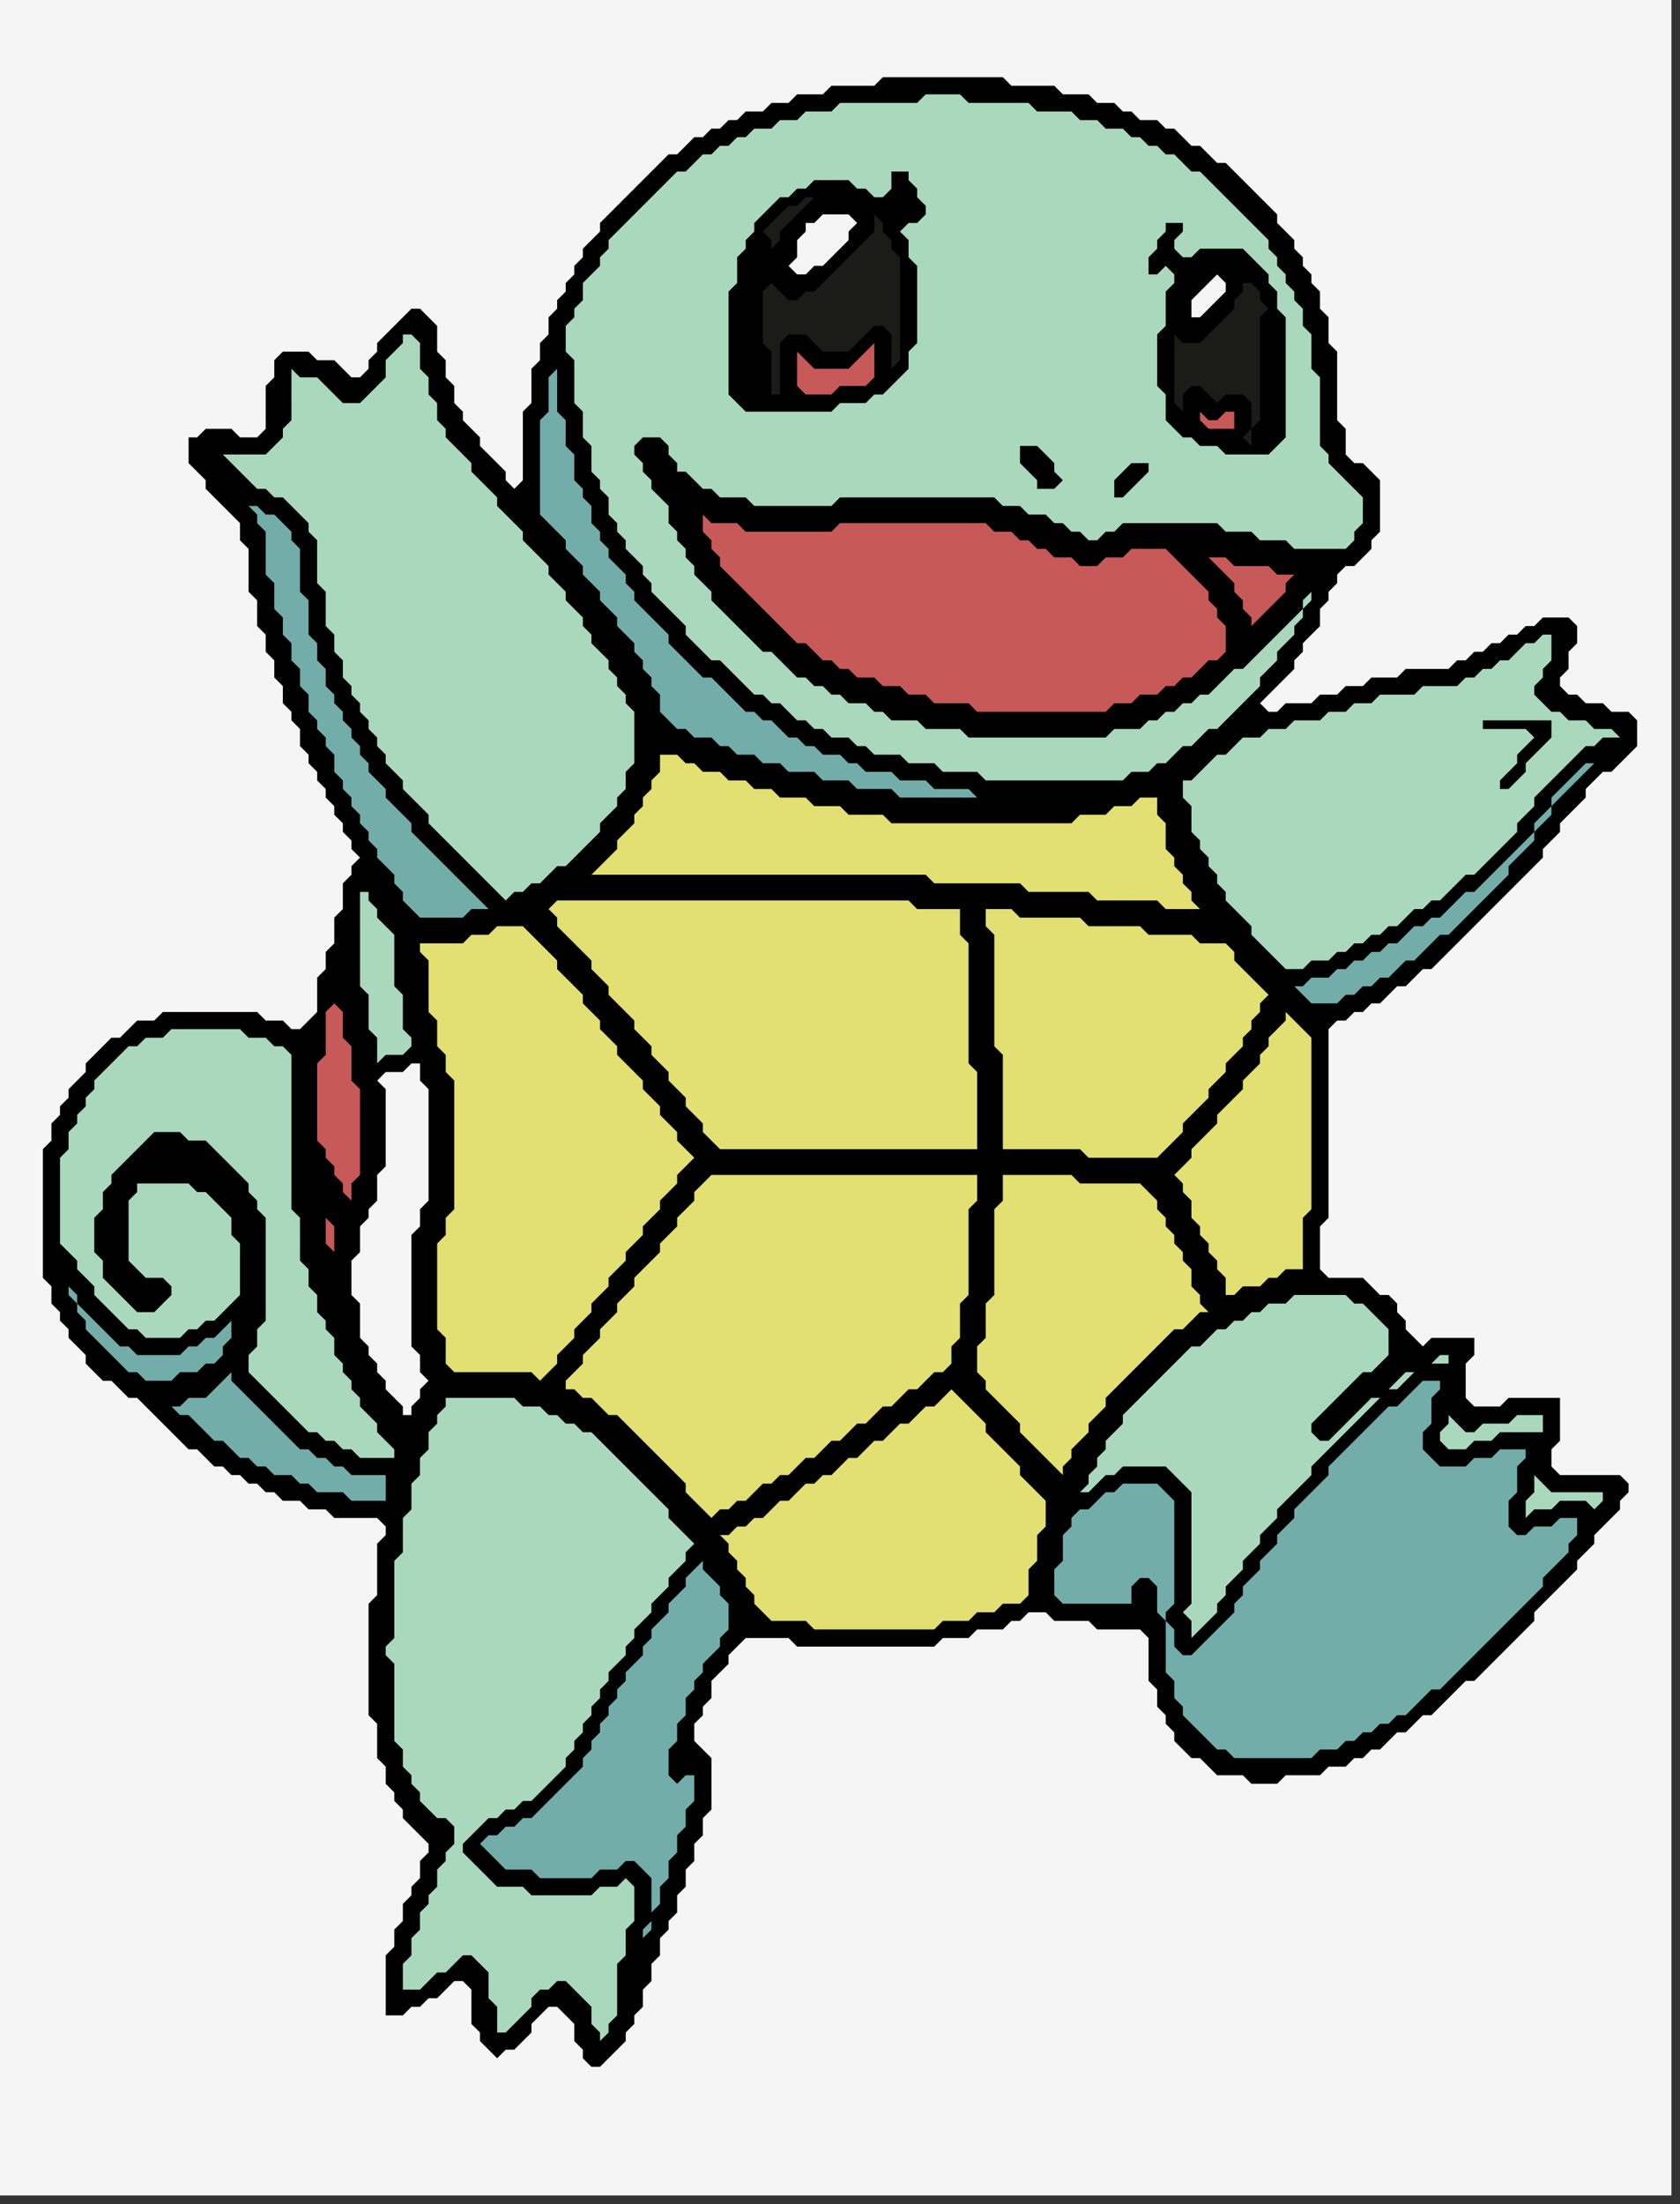 <?xml version="1.0" encoding="UTF-8" standalone="no"?>
<svg xmlns="http://www.w3.org/2000/svg"
     width="196" height="257"
     viewBox="0 0 196 257">
  <rect x="0" y="0" width="196" height="257" fill="#333333" stroke="none"/>
  <g id="elem_38" data-depth="0">
    <title>Element 38 (depth 0, color (245, 245, 245))</title>
    <desc>bbox: x=0,y=0,w=196,h=257; area=49920.0</desc>
    <path d="M 0 0 L 0 1 L 0 2 L 0 3 L 0 4 L 0 5 L 0 6 L 0 7 L 0 8 L 0 9 L 0 10 L 0 11 L 0 12 L 0 13 L 0 14 L 0 15 L 0 16 L 0 17 L 0 18 L 0 19 L 0 20 L 0 21 L 0 22 L 0 23 L 0 24 L 0 25 L 0 26 L 0 27 L 0 28 L 0 29 L 0 30 L 0 31 L 0 32 L 0 33 L 0 34 L 0 35 L 0 36 L 0 37 L 0 38 L 0 39 L 0 40 L 0 41 L 0 42 L 0 43 L 0 44 L 0 45 L 0 46 L 0 47 L 0 48 L 0 49 L 0 50 L 0 51 L 0 52 L 0 53 L 0 54 L 0 55 L 0 56 L 0 57 L 0 58 L 0 59 L 0 60 L 0 61 L 0 62 L 0 63 L 0 64 L 0 65 L 0 66 L 0 67 L 0 68 L 0 69 L 0 70 L 0 71 L 0 72 L 0 73 L 0 74 L 0 75 L 0 76 L 0 77 L 0 78 L 0 79 L 0 80 L 0 81 L 0 82 L 0 83 L 0 84 L 0 85 L 0 86 L 0 87 L 0 88 L 0 89 L 0 90 L 0 91 L 0 92 L 0 93 L 0 94 L 0 95 L 0 96 L 0 97 L 0 98 L 0 99 L 0 100 L 0 101 L 0 102 L 0 103 L 0 104 L 0 105 L 0 106 L 0 107 L 0 108 L 0 109 L 0 110 L 0 111 L 0 112 L 0 113 L 0 114 L 0 115 L 0 116 L 0 117 L 0 118 L 0 119 L 0 120 L 0 121 L 0 122 L 0 123 L 0 124 L 0 125 L 0 126 L 0 127 L 0 128 L 0 129 L 0 130 L 0 131 L 0 132 L 0 133 L 0 134 L 0 135 L 0 136 L 0 137 L 0 138 L 0 139 L 0 140 L 0 141 L 0 142 L 0 143 L 0 144 L 0 145 L 0 146 L 0 147 L 0 148 L 0 149 L 0 150 L 0 151 L 0 152 L 0 153 L 0 154 L 0 155 L 0 156 L 0 157 L 0 158 L 0 159 L 0 160 L 0 161 L 0 162 L 0 163 L 0 164 L 0 165 L 0 166 L 0 167 L 0 168 L 0 169 L 0 170 L 0 171 L 0 172 L 0 173 L 0 174 L 0 175 L 0 176 L 0 177 L 0 178 L 0 179 L 0 180 L 0 181 L 0 182 L 0 183 L 0 184 L 0 185 L 0 186 L 0 187 L 0 188 L 0 189 L 0 190 L 0 191 L 0 192 L 0 193 L 0 194 L 0 195 L 0 196 L 0 197 L 0 198 L 0 199 L 0 200 L 0 201 L 0 202 L 0 203 L 0 204 L 0 205 L 0 206 L 0 207 L 0 208 L 0 209 L 0 210 L 0 211 L 0 212 L 0 213 L 0 214 L 0 215 L 0 216 L 0 217 L 0 218 L 0 219 L 0 220 L 0 221 L 0 222 L 0 223 L 0 224 L 0 225 L 0 226 L 0 227 L 0 228 L 0 229 L 0 230 L 0 231 L 0 232 L 0 233 L 0 234 L 0 235 L 0 236 L 0 237 L 0 238 L 0 239 L 0 240 L 0 241 L 0 242 L 0 243 L 0 244 L 0 245 L 0 246 L 0 247 L 0 248 L 0 249 L 0 250 L 0 251 L 0 252 L 0 253 L 0 254 L 0 255 L 0 256 L 1 256 L 2 256 L 3 256 L 4 256 L 5 256 L 6 256 L 7 256 L 8 256 L 9 256 L 10 256 L 11 256 L 12 256 L 13 256 L 14 256 L 15 256 L 16 256 L 17 256 L 18 256 L 19 256 L 20 256 L 21 256 L 22 256 L 23 256 L 24 256 L 25 256 L 26 256 L 27 256 L 28 256 L 29 256 L 30 256 L 31 256 L 32 256 L 33 256 L 34 256 L 35 256 L 36 256 L 37 256 L 38 256 L 39 256 L 40 256 L 41 256 L 42 256 L 43 256 L 44 256 L 45 256 L 46 256 L 47 256 L 48 256 L 49 256 L 50 256 L 51 256 L 52 256 L 53 256 L 54 256 L 55 256 L 56 256 L 57 256 L 58 256 L 59 256 L 60 256 L 61 256 L 62 256 L 63 256 L 64 256 L 65 256 L 66 256 L 67 256 L 68 256 L 69 256 L 70 256 L 71 256 L 72 256 L 73 256 L 74 256 L 75 256 L 76 256 L 77 256 L 78 256 L 79 256 L 80 256 L 81 256 L 82 256 L 83 256 L 84 256 L 85 256 L 86 256 L 87 256 L 88 256 L 89 256 L 90 256 L 91 256 L 92 256 L 93 256 L 94 256 L 95 256 L 96 256 L 97 256 L 98 256 L 99 256 L 100 256 L 101 256 L 102 256 L 103 256 L 104 256 L 105 256 L 106 256 L 107 256 L 108 256 L 109 256 L 110 256 L 111 256 L 112 256 L 113 256 L 114 256 L 115 256 L 116 256 L 117 256 L 118 256 L 119 256 L 120 256 L 121 256 L 122 256 L 123 256 L 124 256 L 125 256 L 126 256 L 127 256 L 128 256 L 129 256 L 130 256 L 131 256 L 132 256 L 133 256 L 134 256 L 135 256 L 136 256 L 137 256 L 138 256 L 139 256 L 140 256 L 141 256 L 142 256 L 143 256 L 144 256 L 145 256 L 146 256 L 147 256 L 148 256 L 149 256 L 150 256 L 151 256 L 152 256 L 153 256 L 154 256 L 155 256 L 156 256 L 157 256 L 158 256 L 159 256 L 160 256 L 161 256 L 162 256 L 163 256 L 164 256 L 165 256 L 166 256 L 167 256 L 168 256 L 169 256 L 170 256 L 171 256 L 172 256 L 173 256 L 174 256 L 175 256 L 176 256 L 177 256 L 178 256 L 179 256 L 180 256 L 181 256 L 182 256 L 183 256 L 184 256 L 185 256 L 186 256 L 187 256 L 188 256 L 189 256 L 190 256 L 191 256 L 192 256 L 193 256 L 194 256 L 195 256 L 195 255 L 195 254 L 195 253 L 195 252 L 195 251 L 195 250 L 195 249 L 195 248 L 195 247 L 195 246 L 195 245 L 195 244 L 195 243 L 195 242 L 195 241 L 195 240 L 195 239 L 195 238 L 195 237 L 195 236 L 195 235 L 195 234 L 195 233 L 195 232 L 195 231 L 195 230 L 195 229 L 195 228 L 195 227 L 195 226 L 195 225 L 195 224 L 195 223 L 195 222 L 195 221 L 195 220 L 195 219 L 195 218 L 195 217 L 195 216 L 195 215 L 195 214 L 195 213 L 195 212 L 195 211 L 195 210 L 195 209 L 195 208 L 195 207 L 195 206 L 195 205 L 195 204 L 195 203 L 195 202 L 195 201 L 195 200 L 195 199 L 195 198 L 195 197 L 195 196 L 195 195 L 195 194 L 195 193 L 195 192 L 195 191 L 195 190 L 195 189 L 195 188 L 195 187 L 195 186 L 195 185 L 195 184 L 195 183 L 195 182 L 195 181 L 195 180 L 195 179 L 195 178 L 195 177 L 195 176 L 195 175 L 195 174 L 195 173 L 195 172 L 195 171 L 195 170 L 195 169 L 195 168 L 195 167 L 195 166 L 195 165 L 195 164 L 195 163 L 195 162 L 195 161 L 195 160 L 195 159 L 195 158 L 195 157 L 195 156 L 195 155 L 195 154 L 195 153 L 195 152 L 195 151 L 195 150 L 195 149 L 195 148 L 195 147 L 195 146 L 195 145 L 195 144 L 195 143 L 195 142 L 195 141 L 195 140 L 195 139 L 195 138 L 195 137 L 195 136 L 195 135 L 195 134 L 195 133 L 195 132 L 195 131 L 195 130 L 195 129 L 195 128 L 195 127 L 195 126 L 195 125 L 195 124 L 195 123 L 195 122 L 195 121 L 195 120 L 195 119 L 195 118 L 195 117 L 195 116 L 195 115 L 195 114 L 195 113 L 195 112 L 195 111 L 195 110 L 195 109 L 195 108 L 195 107 L 195 106 L 195 105 L 195 104 L 195 103 L 195 102 L 195 101 L 195 100 L 195 99 L 195 98 L 195 97 L 195 96 L 195 95 L 195 94 L 195 93 L 195 92 L 195 91 L 195 90 L 195 89 L 195 88 L 195 87 L 195 86 L 195 85 L 195 84 L 195 83 L 195 82 L 195 81 L 195 80 L 195 79 L 195 78 L 195 77 L 195 76 L 195 75 L 195 74 L 195 73 L 195 72 L 195 71 L 195 70 L 195 69 L 195 68 L 195 67 L 195 66 L 195 65 L 195 64 L 195 63 L 195 62 L 195 61 L 195 60 L 195 59 L 195 58 L 195 57 L 195 56 L 195 55 L 195 54 L 195 53 L 195 52 L 195 51 L 195 50 L 195 49 L 195 48 L 195 47 L 195 46 L 195 45 L 195 44 L 195 43 L 195 42 L 195 41 L 195 40 L 195 39 L 195 38 L 195 37 L 195 36 L 195 35 L 195 34 L 195 33 L 195 32 L 195 31 L 195 30 L 195 29 L 195 28 L 195 27 L 195 26 L 195 25 L 195 24 L 195 23 L 195 22 L 195 21 L 195 20 L 195 19 L 195 18 L 195 17 L 195 16 L 195 15 L 195 14 L 195 13 L 195 12 L 195 11 L 195 10 L 195 9 L 195 8 L 195 7 L 195 6 L 195 5 L 195 4 L 195 3 L 195 2 L 195 1 L 195 0 L 194 0 L 193 0 L 192 0 L 191 0 L 190 0 L 189 0 L 188 0 L 187 0 L 186 0 L 185 0 L 184 0 L 183 0 L 182 0 L 181 0 L 180 0 L 179 0 L 178 0 L 177 0 L 176 0 L 175 0 L 174 0 L 173 0 L 172 0 L 171 0 L 170 0 L 169 0 L 168 0 L 167 0 L 166 0 L 165 0 L 164 0 L 163 0 L 162 0 L 161 0 L 160 0 L 159 0 L 158 0 L 157 0 L 156 0 L 155 0 L 154 0 L 153 0 L 152 0 L 151 0 L 150 0 L 149 0 L 148 0 L 147 0 L 146 0 L 145 0 L 144 0 L 143 0 L 142 0 L 141 0 L 140 0 L 139 0 L 138 0 L 137 0 L 136 0 L 135 0 L 134 0 L 133 0 L 132 0 L 131 0 L 130 0 L 129 0 L 128 0 L 127 0 L 126 0 L 125 0 L 124 0 L 123 0 L 122 0 L 121 0 L 120 0 L 119 0 L 118 0 L 117 0 L 116 0 L 115 0 L 114 0 L 113 0 L 112 0 L 111 0 L 110 0 L 109 0 L 108 0 L 107 0 L 106 0 L 105 0 L 104 0 L 103 0 L 102 0 L 101 0 L 100 0 L 99 0 L 98 0 L 97 0 L 96 0 L 95 0 L 94 0 L 93 0 L 92 0 L 91 0 L 90 0 L 89 0 L 88 0 L 87 0 L 86 0 L 85 0 L 84 0 L 83 0 L 82 0 L 81 0 L 80 0 L 79 0 L 78 0 L 77 0 L 76 0 L 75 0 L 74 0 L 73 0 L 72 0 L 71 0 L 70 0 L 69 0 L 68 0 L 67 0 L 66 0 L 65 0 L 64 0 L 63 0 L 62 0 L 61 0 L 60 0 L 59 0 L 58 0 L 57 0 L 56 0 L 55 0 L 54 0 L 53 0 L 52 0 L 51 0 L 50 0 L 49 0 L 48 0 L 47 0 L 46 0 L 45 0 L 44 0 L 43 0 L 42 0 L 41 0 L 40 0 L 39 0 L 38 0 L 37 0 L 36 0 L 35 0 L 34 0 L 33 0 L 32 0 L 31 0 L 30 0 L 29 0 L 28 0 L 27 0 L 26 0 L 25 0 L 24 0 L 23 0 L 22 0 L 21 0 L 20 0 L 19 0 L 18 0 L 17 0 L 16 0 L 15 0 L 14 0 L 13 0 L 12 0 L 11 0 L 10 0 L 9 0 L 8 0 L 7 0 L 6 0 L 5 0 L 4 0 L 3 0 L 2 0 L 1 0 Z" fill="#f5f5f5" stroke="none"/>
  </g>
  <g id="elem_0" data-depth="1">
    <title>Element 0 (depth 1, color (0, 0, 0))</title>
    <desc>bbox: x=5,y=9,w=187,h=233; area=25586.0</desc>
    <path d="M 103 9 L 102 10 L 101 10 L 100 10 L 99 10 L 98 10 L 97 10 L 96 11 L 95 11 L 94 11 L 93 11 L 92 12 L 91 12 L 90 12 L 89 13 L 88 13 L 87 13 L 86 14 L 85 14 L 84 15 L 83 15 L 82 16 L 81 16 L 80 17 L 79 18 L 78 18 L 77 19 L 76 20 L 75 21 L 74 22 L 73 23 L 72 24 L 71 25 L 70 26 L 70 27 L 69 28 L 68 29 L 68 30 L 67 31 L 67 32 L 66 33 L 66 34 L 65 35 L 65 36 L 64 37 L 64 38 L 64 39 L 63 40 L 63 41 L 63 42 L 62 43 L 62 44 L 62 45 L 62 46 L 62 47 L 61 48 L 61 49 L 61 50 L 61 51 L 61 52 L 61 53 L 61 54 L 61 55 L 61 56 L 60 57 L 59 56 L 59 55 L 58 54 L 57 53 L 56 52 L 56 51 L 55 50 L 54 49 L 54 48 L 53 47 L 53 46 L 53 45 L 52 44 L 52 43 L 52 42 L 51 41 L 51 40 L 51 39 L 51 38 L 50 37 L 49 36 L 48 36 L 47 37 L 46 38 L 45 39 L 44 40 L 44 41 L 43 42 L 43 43 L 42 44 L 41 44 L 40 43 L 39 42 L 38 42 L 37 42 L 36 41 L 35 41 L 34 41 L 33 41 L 32 42 L 32 43 L 32 44 L 31 45 L 31 46 L 31 47 L 31 48 L 31 49 L 31 50 L 30 51 L 29 51 L 28 51 L 27 50 L 26 50 L 25 50 L 24 50 L 23 51 L 22 51 L 22 52 L 22 53 L 22 54 L 23 55 L 24 56 L 24 57 L 25 58 L 26 59 L 27 60 L 28 61 L 28 62 L 28 63 L 29 64 L 29 65 L 29 66 L 29 67 L 29 68 L 29 69 L 30 70 L 30 71 L 30 72 L 30 73 L 31 74 L 31 75 L 31 76 L 32 77 L 32 78 L 32 79 L 33 80 L 33 81 L 33 82 L 34 83 L 34 84 L 35 85 L 35 86 L 35 87 L 36 88 L 36 89 L 37 90 L 37 91 L 38 92 L 38 93 L 39 94 L 39 95 L 40 96 L 40 97 L 41 98 L 41 99 L 42 100 L 41 101 L 41 102 L 40 103 L 40 104 L 40 105 L 40 106 L 39 107 L 39 108 L 39 109 L 39 110 L 38 111 L 38 112 L 38 113 L 37 114 L 37 115 L 37 116 L 37 117 L 37 118 L 36 119 L 35 120 L 34 120 L 33 119 L 32 119 L 31 119 L 30 118 L 29 118 L 28 118 L 27 118 L 26 118 L 25 118 L 24 118 L 23 118 L 22 118 L 21 118 L 20 118 L 19 118 L 18 119 L 17 119 L 16 119 L 15 120 L 14 121 L 13 121 L 12 122 L 11 123 L 10 124 L 10 125 L 9 126 L 8 127 L 8 128 L 7 129 L 7 130 L 6 131 L 6 132 L 6 133 L 5 134 L 5 135 L 5 136 L 5 137 L 5 138 L 5 139 L 5 140 L 5 141 L 5 142 L 5 143 L 5 144 L 5 145 L 5 146 L 5 147 L 5 148 L 5 149 L 6 150 L 6 151 L 6 152 L 7 153 L 7 154 L 8 155 L 8 156 L 9 157 L 10 158 L 10 159 L 11 160 L 12 161 L 13 161 L 14 162 L 15 163 L 16 163 L 17 164 L 18 165 L 19 166 L 20 167 L 21 168 L 22 169 L 23 169 L 24 170 L 25 171 L 26 171 L 27 172 L 28 172 L 29 173 L 30 173 L 31 174 L 32 174 L 33 175 L 34 175 L 35 175 L 36 176 L 37 176 L 38 176 L 39 177 L 40 177 L 41 177 L 42 177 L 43 177 L 44 177 L 45 178 L 45 179 L 44 180 L 44 181 L 44 182 L 44 183 L 44 184 L 44 185 L 44 186 L 43 187 L 43 188 L 43 189 L 43 190 L 43 191 L 43 192 L 43 193 L 43 194 L 43 195 L 43 196 L 43 197 L 43 198 L 43 199 L 43 200 L 44 201 L 44 202 L 44 203 L 44 204 L 44 205 L 45 206 L 45 207 L 45 208 L 46 209 L 46 210 L 47 211 L 47 212 L 48 213 L 49 214 L 50 215 L 50 216 L 49 217 L 49 218 L 49 219 L 48 220 L 48 221 L 47 222 L 47 223 L 47 224 L 46 225 L 46 226 L 46 227 L 45 228 L 45 229 L 45 230 L 45 231 L 45 232 L 45 233 L 45 234 L 45 235 L 46 235 L 47 235 L 48 234 L 49 234 L 50 233 L 51 233 L 52 232 L 53 231 L 54 231 L 55 232 L 55 233 L 55 234 L 55 235 L 55 236 L 56 237 L 56 238 L 57 239 L 58 240 L 59 239 L 60 239 L 61 238 L 62 237 L 62 236 L 63 235 L 64 234 L 65 234 L 66 235 L 67 236 L 67 237 L 67 238 L 68 239 L 68 240 L 69 241 L 70 241 L 71 240 L 72 239 L 73 238 L 73 237 L 74 236 L 74 235 L 75 234 L 75 233 L 75 232 L 76 231 L 76 230 L 76 229 L 77 228 L 77 227 L 77 226 L 78 225 L 78 224 L 79 223 L 79 222 L 79 221 L 80 220 L 80 219 L 80 218 L 81 217 L 81 216 L 81 215 L 82 214 L 82 213 L 82 212 L 83 211 L 83 210 L 83 209 L 83 208 L 83 207 L 83 206 L 83 205 L 82 204 L 81 203 L 81 202 L 81 201 L 82 200 L 82 199 L 83 198 L 83 197 L 83 196 L 84 195 L 85 194 L 85 193 L 86 192 L 87 191 L 88 191 L 89 191 L 90 191 L 91 191 L 92 191 L 93 192 L 94 192 L 95 192 L 96 192 L 97 192 L 98 192 L 99 192 L 100 192 L 101 192 L 102 192 L 103 192 L 104 192 L 105 192 L 106 192 L 107 192 L 108 192 L 109 192 L 110 191 L 111 191 L 112 191 L 113 191 L 114 190 L 115 190 L 116 190 L 117 190 L 118 189 L 119 189 L 120 188 L 121 188 L 122 188 L 123 189 L 124 189 L 125 189 L 126 189 L 127 189 L 128 190 L 129 190 L 130 190 L 131 190 L 132 190 L 133 190 L 134 191 L 134 192 L 134 193 L 134 194 L 134 195 L 134 196 L 135 197 L 135 198 L 135 199 L 136 200 L 136 201 L 137 202 L 137 203 L 138 204 L 139 205 L 140 205 L 141 206 L 142 207 L 143 207 L 144 207 L 145 207 L 146 208 L 147 208 L 148 208 L 149 208 L 150 207 L 151 207 L 152 207 L 153 207 L 154 207 L 155 206 L 156 206 L 157 206 L 158 205 L 159 205 L 160 204 L 161 204 L 162 203 L 163 202 L 164 202 L 165 201 L 166 200 L 167 200 L 168 199 L 169 198 L 170 197 L 171 196 L 172 196 L 173 195 L 174 194 L 175 193 L 176 192 L 177 191 L 178 190 L 179 189 L 179 188 L 180 187 L 181 186 L 182 185 L 183 184 L 184 183 L 184 182 L 185 181 L 186 180 L 186 179 L 187 178 L 188 177 L 189 176 L 189 175 L 190 174 L 190 173 L 189 172 L 188 172 L 187 172 L 186 172 L 185 172 L 184 172 L 183 172 L 182 172 L 181 171 L 181 170 L 181 169 L 182 168 L 182 167 L 182 166 L 182 165 L 182 164 L 182 163 L 181 163 L 180 163 L 179 163 L 178 163 L 177 163 L 176 163 L 175 164 L 174 164 L 173 164 L 172 164 L 171 163 L 171 162 L 171 161 L 171 160 L 171 159 L 172 158 L 172 157 L 172 156 L 171 156 L 170 156 L 169 156 L 168 156 L 167 156 L 166 157 L 165 156 L 164 155 L 164 154 L 163 153 L 163 152 L 162 151 L 161 151 L 160 150 L 159 149 L 158 149 L 157 149 L 156 149 L 155 149 L 154 148 L 154 147 L 154 146 L 154 145 L 154 144 L 154 143 L 155 142 L 155 141 L 155 140 L 155 139 L 155 138 L 155 137 L 155 136 L 155 135 L 155 134 L 155 133 L 155 132 L 155 131 L 155 130 L 155 129 L 155 128 L 155 127 L 155 126 L 155 125 L 155 124 L 155 123 L 155 122 L 155 121 L 155 120 L 156 119 L 157 119 L 158 118 L 159 118 L 160 117 L 161 117 L 162 116 L 163 115 L 164 115 L 165 114 L 166 113 L 167 113 L 168 112 L 169 111 L 170 110 L 171 109 L 172 108 L 173 107 L 174 106 L 175 105 L 176 104 L 177 103 L 178 102 L 179 101 L 180 100 L 180 99 L 181 98 L 182 97 L 182 96 L 183 95 L 184 94 L 185 93 L 185 92 L 186 91 L 187 90 L 188 90 L 189 89 L 190 88 L 191 87 L 191 86 L 191 85 L 191 84 L 190 83 L 189 83 L 188 83 L 187 82 L 186 82 L 185 82 L 184 81 L 183 81 L 182 80 L 182 79 L 183 78 L 183 77 L 183 76 L 184 75 L 184 74 L 184 73 L 183 72 L 182 72 L 181 72 L 180 72 L 179 73 L 178 73 L 177 74 L 176 74 L 175 75 L 174 75 L 173 76 L 172 76 L 171 77 L 170 77 L 169 78 L 168 78 L 167 78 L 166 78 L 165 78 L 164 78 L 163 79 L 162 79 L 161 79 L 160 79 L 159 80 L 158 80 L 157 80 L 156 81 L 155 81 L 154 81 L 153 82 L 152 82 L 151 82 L 150 82 L 149 83 L 148 83 L 147 82 L 148 81 L 149 80 L 150 79 L 151 78 L 151 77 L 152 76 L 152 75 L 153 74 L 154 73 L 154 72 L 154 71 L 155 70 L 155 69 L 156 68 L 156 67 L 157 66 L 158 66 L 159 65 L 160 64 L 160 63 L 161 62 L 161 61 L 161 60 L 161 59 L 161 58 L 161 57 L 161 56 L 160 55 L 159 54 L 158 54 L 157 53 L 157 52 L 157 51 L 157 50 L 156 49 L 156 48 L 156 47 L 156 46 L 156 45 L 156 44 L 156 43 L 156 42 L 156 41 L 155 40 L 155 39 L 155 38 L 155 37 L 154 36 L 154 35 L 154 34 L 153 33 L 153 32 L 152 31 L 152 30 L 151 29 L 151 28 L 150 27 L 149 26 L 149 25 L 148 24 L 147 23 L 146 22 L 145 21 L 144 20 L 143 19 L 142 19 L 141 18 L 140 17 L 139 17 L 138 16 L 137 15 L 136 15 L 135 14 L 134 14 L 133 14 L 132 13 L 131 13 L 130 12 L 129 12 L 128 12 L 127 11 L 126 11 L 125 11 L 124 11 L 123 10 L 122 10 L 121 10 L 120 10 L 119 10 L 118 10 L 117 9 L 116 9 L 115 9 L 114 9 L 113 9 L 112 9 L 111 9 L 110 9 L 109 9 L 108 9 L 107 9 L 106 9 L 105 9 L 104 9 Z" fill="#000000" stroke="none"/>
  </g>
  <g id="elem_10" data-depth="2">
    <title>Element 10 (depth 2, color (89, 89, 199))</title>
    <desc>bbox: x=82,y=60,w=62,h=24; area=949.5</desc>
    <path d="M 82 60 L 82 61 L 82 62 L 83 63 L 83 64 L 84 65 L 84 66 L 85 67 L 86 68 L 87 69 L 88 70 L 89 71 L 90 72 L 91 73 L 92 74 L 93 75 L 94 75 L 95 76 L 96 77 L 97 77 L 98 78 L 99 78 L 100 79 L 101 79 L 102 79 L 103 80 L 104 80 L 105 80 L 106 81 L 107 81 L 108 81 L 109 82 L 110 82 L 111 82 L 112 82 L 113 82 L 114 83 L 115 83 L 116 83 L 117 83 L 118 83 L 119 83 L 120 83 L 121 83 L 122 83 L 123 83 L 124 83 L 125 83 L 126 83 L 127 83 L 128 83 L 129 83 L 130 82 L 131 82 L 132 82 L 133 81 L 134 81 L 135 81 L 136 80 L 137 80 L 138 79 L 139 79 L 140 78 L 141 77 L 142 77 L 143 76 L 143 75 L 143 74 L 143 73 L 142 72 L 142 71 L 141 70 L 141 69 L 140 68 L 139 67 L 138 66 L 137 65 L 136 64 L 135 64 L 134 64 L 133 64 L 132 64 L 131 65 L 130 65 L 129 65 L 128 66 L 127 66 L 126 66 L 125 65 L 124 65 L 123 65 L 122 64 L 121 64 L 120 63 L 119 63 L 118 62 L 117 62 L 116 62 L 115 61 L 114 61 L 113 61 L 112 61 L 111 61 L 110 61 L 109 61 L 108 61 L 107 61 L 106 61 L 105 61 L 104 61 L 103 61 L 102 61 L 101 61 L 100 61 L 99 61 L 98 61 L 97 62 L 96 62 L 95 62 L 94 62 L 93 62 L 92 62 L 91 62 L 90 62 L 89 62 L 88 62 L 87 62 L 86 61 L 85 61 L 84 61 L 83 61 Z" fill="#c75959" stroke="none"/>
  </g>
  <g id="elem_11" data-depth="2">
    <title>Element 11 (depth 2, color (89, 89, 199))</title>
    <desc>bbox: x=140,y=64,w=12,h=10; area=32.0</desc>
    <path d="M 140 64 L 141 65 L 142 66 L 143 67 L 144 68 L 144 69 L 145 70 L 145 71 L 146 72 L 146 73 L 147 72 L 148 71 L 149 70 L 150 69 L 150 68 L 151 67 L 150 67 L 149 67 L 148 66 L 147 66 L 146 66 L 145 66 L 144 66 L 143 65 L 142 65 L 141 65 Z" fill="#c75959" stroke="none"/>
  </g>
  <g id="elem_12" data-depth="2">
    <title>Element 12 (depth 2, color (89, 89, 199))</title>
    <desc>bbox: x=37,y=115,w=6,h=26; area=77.0</desc>
    <path d="M 39 115 L 39 116 L 39 117 L 38 118 L 38 119 L 38 120 L 38 121 L 38 122 L 38 123 L 37 124 L 37 125 L 37 126 L 37 127 L 37 128 L 37 129 L 37 130 L 37 131 L 37 132 L 37 133 L 38 134 L 38 135 L 39 136 L 39 137 L 40 138 L 40 139 L 41 140 L 41 139 L 41 138 L 42 137 L 42 136 L 42 135 L 42 134 L 42 133 L 42 132 L 42 131 L 42 130 L 42 129 L 42 128 L 42 127 L 41 126 L 41 125 L 41 124 L 41 123 L 41 122 L 40 121 L 40 120 L 40 119 L 40 118 L 39 117 L 39 116 Z" fill="#c75959" stroke="none"/>
  </g>
  <g id="elem_13" data-depth="2">
    <title>Element 13 (depth 2, color (89, 89, 199))</title>
    <desc>bbox: x=37,y=139,w=3,h=11; area=3.0</desc>
    <path d="M 37 139 L 37 140 L 38 141 L 38 142 L 38 143 L 38 144 L 38 145 L 39 146 L 39 147 L 39 148 L 39 149 L 39 148 L 39 147 L 39 146 L 39 145 L 39 144 L 39 143 L 38 142 L 38 141 L 37 140 Z" fill="#c75959" stroke="none"/>
  </g>
  <g id="elem_14" data-depth="2">
    <title>Element 14 (depth 2, color (115, 223, 226))</title>
    <desc>bbox: x=69,y=88,w=73,h=20; area=586.0</desc>
    <path d="M 77 88 L 77 89 L 77 90 L 76 91 L 76 92 L 75 93 L 75 94 L 74 95 L 74 96 L 73 97 L 72 98 L 72 99 L 71 100 L 70 101 L 69 102 L 70 102 L 71 102 L 72 102 L 73 102 L 74 102 L 75 102 L 76 102 L 77 102 L 78 102 L 79 102 L 80 102 L 81 102 L 82 102 L 83 102 L 84 102 L 85 102 L 86 102 L 87 102 L 88 102 L 89 102 L 90 102 L 91 102 L 92 102 L 93 102 L 94 102 L 95 102 L 96 102 L 97 102 L 98 102 L 99 102 L 100 102 L 101 102 L 102 102 L 103 102 L 104 102 L 105 102 L 106 102 L 107 102 L 108 102 L 109 103 L 110 103 L 111 103 L 112 103 L 113 103 L 114 103 L 115 103 L 116 103 L 117 103 L 118 103 L 119 103 L 120 104 L 121 104 L 122 104 L 123 104 L 124 104 L 125 104 L 126 104 L 127 104 L 128 105 L 129 105 L 130 105 L 131 105 L 132 105 L 133 105 L 134 105 L 135 105 L 136 106 L 137 106 L 138 106 L 139 106 L 140 106 L 141 107 L 140 106 L 139 105 L 139 104 L 138 103 L 138 102 L 137 101 L 137 100 L 136 99 L 136 98 L 136 97 L 136 96 L 135 95 L 135 94 L 135 93 L 134 93 L 133 93 L 132 94 L 131 94 L 130 94 L 129 95 L 128 95 L 127 95 L 126 95 L 125 96 L 124 96 L 123 96 L 122 96 L 121 96 L 120 96 L 119 96 L 118 96 L 117 96 L 116 96 L 115 96 L 114 96 L 113 96 L 112 96 L 111 96 L 110 96 L 109 96 L 108 96 L 107 96 L 106 96 L 105 96 L 104 96 L 103 95 L 102 95 L 101 95 L 100 95 L 99 95 L 98 94 L 97 94 L 96 94 L 95 94 L 94 93 L 93 93 L 92 93 L 91 93 L 90 92 L 89 92 L 88 92 L 87 91 L 86 91 L 85 91 L 84 90 L 83 90 L 82 90 L 81 89 L 80 89 L 79 88 L 78 88 Z" fill="#e2df73" stroke="none"/>
  </g>
  <g id="elem_15" data-depth="2">
    <title>Element 15 (depth 2, color (115, 223, 226))</title>
    <desc>bbox: x=64,y=105,w=51,h=30; area=1137.0</desc>
    <path d="M 65 105 L 64 106 L 65 107 L 65 108 L 66 109 L 67 110 L 68 111 L 69 112 L 69 113 L 70 114 L 71 115 L 71 116 L 72 117 L 73 118 L 74 119 L 74 120 L 75 121 L 76 122 L 76 123 L 77 124 L 78 125 L 78 126 L 79 127 L 80 128 L 80 129 L 81 130 L 82 131 L 82 132 L 83 133 L 84 134 L 85 134 L 86 134 L 87 134 L 88 134 L 89 134 L 90 134 L 91 134 L 92 134 L 93 134 L 94 134 L 95 134 L 96 134 L 97 134 L 98 134 L 99 134 L 100 134 L 101 134 L 102 134 L 103 134 L 104 134 L 105 134 L 106 134 L 107 134 L 108 134 L 109 134 L 110 134 L 111 134 L 112 134 L 113 134 L 114 134 L 114 133 L 114 132 L 114 131 L 114 130 L 114 129 L 114 128 L 114 127 L 114 126 L 114 125 L 113 124 L 113 123 L 113 122 L 113 121 L 113 120 L 113 119 L 113 118 L 113 117 L 113 116 L 113 115 L 113 114 L 113 113 L 113 112 L 113 111 L 113 110 L 112 109 L 112 108 L 112 107 L 112 106 L 111 106 L 110 106 L 109 106 L 108 106 L 107 106 L 106 105 L 105 105 L 104 105 L 103 105 L 102 105 L 101 105 L 100 105 L 99 105 L 98 105 L 97 105 L 96 105 L 95 105 L 94 105 L 93 105 L 92 105 L 91 105 L 90 105 L 89 105 L 88 105 L 87 105 L 86 105 L 85 105 L 84 105 L 83 105 L 82 105 L 81 105 L 80 105 L 79 105 L 78 105 L 77 105 L 76 105 L 75 105 L 74 105 L 73 105 L 72 105 L 71 105 L 70 105 L 69 105 L 68 105 L 67 105 L 66 105 Z" fill="#e2df73" stroke="none"/>
  </g>
  <g id="elem_16" data-depth="2">
    <title>Element 16 (depth 2, color (115, 223, 226))</title>
    <desc>bbox: x=115,y=106,w=34,h=30; area=705.5</desc>
    <path d="M 115 106 L 115 107 L 115 108 L 116 109 L 116 110 L 116 111 L 116 112 L 116 113 L 116 114 L 116 115 L 116 116 L 116 117 L 116 118 L 116 119 L 116 120 L 116 121 L 116 122 L 117 123 L 117 124 L 117 125 L 117 126 L 117 127 L 117 128 L 117 129 L 117 130 L 117 131 L 117 132 L 117 133 L 117 134 L 118 134 L 119 134 L 120 134 L 121 134 L 122 134 L 123 134 L 124 134 L 125 134 L 126 134 L 127 135 L 128 135 L 129 135 L 130 135 L 131 135 L 132 135 L 133 135 L 134 135 L 135 135 L 136 134 L 137 133 L 138 132 L 138 131 L 139 130 L 140 129 L 141 128 L 141 127 L 142 126 L 143 125 L 143 124 L 144 123 L 145 122 L 145 121 L 146 120 L 146 119 L 147 118 L 147 117 L 148 116 L 147 115 L 146 114 L 145 113 L 144 112 L 144 111 L 143 110 L 142 110 L 141 110 L 140 110 L 139 109 L 138 109 L 137 109 L 136 109 L 135 109 L 134 109 L 133 108 L 132 108 L 131 108 L 130 108 L 129 108 L 128 108 L 127 108 L 126 107 L 125 107 L 124 107 L 123 107 L 122 107 L 121 107 L 120 107 L 119 107 L 118 106 L 117 106 L 116 106 Z" fill="#e2df73" stroke="none"/>
  </g>
  <g id="elem_17" data-depth="2">
    <title>Element 17 (depth 2, color (115, 223, 226))</title>
    <desc>bbox: x=49,y=108,w=33,h=54; area=1040.5</desc>
    <path d="M 58 108 L 57 109 L 56 109 L 55 109 L 54 110 L 53 110 L 52 110 L 51 110 L 50 110 L 49 110 L 49 111 L 50 112 L 50 113 L 50 114 L 50 115 L 50 116 L 50 117 L 50 118 L 51 119 L 51 120 L 51 121 L 51 122 L 52 123 L 52 124 L 52 125 L 53 126 L 53 127 L 53 128 L 53 129 L 53 130 L 53 131 L 53 132 L 53 133 L 53 134 L 53 135 L 53 136 L 53 137 L 53 138 L 53 139 L 53 140 L 53 141 L 52 142 L 52 143 L 52 144 L 51 145 L 51 146 L 51 147 L 51 148 L 51 149 L 51 150 L 51 151 L 51 152 L 51 153 L 51 154 L 51 155 L 52 156 L 52 157 L 52 158 L 52 159 L 53 160 L 54 160 L 55 160 L 56 160 L 57 160 L 58 160 L 59 160 L 60 160 L 61 160 L 62 160 L 63 161 L 64 160 L 65 159 L 65 158 L 66 157 L 67 156 L 67 155 L 68 154 L 69 153 L 69 152 L 70 151 L 71 150 L 71 149 L 72 148 L 73 147 L 73 146 L 74 145 L 75 144 L 75 143 L 76 142 L 77 141 L 77 140 L 78 139 L 79 138 L 79 137 L 80 136 L 81 135 L 80 134 L 79 133 L 79 132 L 78 131 L 77 130 L 77 129 L 76 128 L 75 127 L 75 126 L 74 125 L 73 124 L 72 123 L 72 122 L 71 121 L 70 120 L 70 119 L 69 118 L 68 117 L 68 116 L 67 115 L 66 114 L 65 113 L 65 112 L 64 111 L 63 110 L 62 109 L 61 108 L 60 108 L 59 108 Z" fill="#e2df73" stroke="none"/>
  </g>
  <g id="elem_18" data-depth="2">
    <title>Element 18 (depth 2, color (115, 223, 226))</title>
    <desc>bbox: x=137,y=118,w=17,h=34; area=319.0</desc>
    <path d="M 150 118 L 150 119 L 149 120 L 148 121 L 148 122 L 147 123 L 147 124 L 146 125 L 145 126 L 145 127 L 144 128 L 143 129 L 142 130 L 142 131 L 141 132 L 140 133 L 139 134 L 139 135 L 138 136 L 137 137 L 138 138 L 138 139 L 139 140 L 139 141 L 139 142 L 140 143 L 140 144 L 141 145 L 141 146 L 142 147 L 142 148 L 143 149 L 143 150 L 143 151 L 144 151 L 145 150 L 146 150 L 147 150 L 148 149 L 149 149 L 150 148 L 151 148 L 152 148 L 152 147 L 152 146 L 152 145 L 152 144 L 152 143 L 152 142 L 153 141 L 153 140 L 153 139 L 153 138 L 153 137 L 153 136 L 153 135 L 153 134 L 153 133 L 153 132 L 153 131 L 153 130 L 153 129 L 153 128 L 153 127 L 153 126 L 153 125 L 153 124 L 153 123 L 153 122 L 153 121 L 152 120 L 151 119 Z" fill="#e2df73" stroke="none"/>
  </g>
  <g id="elem_19" data-depth="2">
    <title>Element 19 (depth 2, color (115, 223, 226))</title>
    <desc>bbox: x=66,y=137,w=49,h=41; area=1238.0</desc>
    <path d="M 83 137 L 82 138 L 81 139 L 81 140 L 80 141 L 79 142 L 79 143 L 78 144 L 77 145 L 77 146 L 76 147 L 75 148 L 74 149 L 74 150 L 73 151 L 72 152 L 72 153 L 71 154 L 70 155 L 70 156 L 69 157 L 68 158 L 68 159 L 67 160 L 66 161 L 66 162 L 67 162 L 68 163 L 69 163 L 70 164 L 71 165 L 72 165 L 73 166 L 74 167 L 75 168 L 76 169 L 77 170 L 78 171 L 79 172 L 80 173 L 80 174 L 81 175 L 82 176 L 83 177 L 84 176 L 85 176 L 86 175 L 87 175 L 88 174 L 89 173 L 90 173 L 91 172 L 92 172 L 93 171 L 94 170 L 95 170 L 96 169 L 97 168 L 98 168 L 99 167 L 100 166 L 101 166 L 102 165 L 103 164 L 104 164 L 105 163 L 106 162 L 107 162 L 108 161 L 109 160 L 110 160 L 111 159 L 111 158 L 111 157 L 112 156 L 112 155 L 112 154 L 112 153 L 112 152 L 113 151 L 113 150 L 113 149 L 113 148 L 113 147 L 113 146 L 113 145 L 113 144 L 113 143 L 113 142 L 113 141 L 114 140 L 114 139 L 114 138 L 114 137 L 113 137 L 112 137 L 111 137 L 110 137 L 109 137 L 108 137 L 107 137 L 106 137 L 105 137 L 104 137 L 103 137 L 102 137 L 101 137 L 100 137 L 99 137 L 98 137 L 97 137 L 96 137 L 95 137 L 94 137 L 93 137 L 92 137 L 91 137 L 90 137 L 89 137 L 88 137 L 87 137 L 86 137 L 85 137 L 84 137 Z" fill="#e2df73" stroke="none"/>
  </g>
  <g id="elem_20" data-depth="2">
    <title>Element 20 (depth 2, color (115, 223, 226))</title>
    <desc>bbox: x=114,y=137,w=28,h=36; area=581.5</desc>
    <path d="M 117 137 L 117 138 L 117 139 L 117 140 L 116 141 L 116 142 L 116 143 L 116 144 L 116 145 L 116 146 L 116 147 L 116 148 L 116 149 L 116 150 L 116 151 L 115 152 L 115 153 L 115 154 L 115 155 L 115 156 L 114 157 L 114 158 L 114 159 L 114 160 L 115 161 L 115 162 L 116 163 L 117 164 L 118 165 L 119 166 L 119 167 L 120 168 L 121 169 L 122 170 L 123 171 L 124 172 L 124 171 L 125 170 L 125 169 L 126 168 L 127 167 L 127 166 L 128 165 L 129 164 L 129 163 L 130 162 L 131 161 L 132 160 L 133 159 L 134 158 L 135 157 L 136 156 L 137 155 L 138 155 L 139 154 L 140 153 L 141 153 L 140 152 L 140 151 L 139 150 L 139 149 L 139 148 L 138 147 L 138 146 L 137 145 L 137 144 L 136 143 L 136 142 L 135 141 L 135 140 L 134 139 L 133 138 L 132 138 L 131 138 L 130 138 L 129 138 L 128 138 L 127 138 L 126 138 L 125 137 L 124 137 L 123 137 L 122 137 L 121 137 L 120 137 L 119 137 L 118 137 Z" fill="#e2df73" stroke="none"/>
  </g>
  <g id="elem_21" data-depth="2">
    <title>Element 21 (depth 2, color (115, 223, 226))</title>
    <desc>bbox: x=84,y=162,w=39,h=29; area=668.5</desc>
    <path d="M 111 162 L 110 163 L 109 164 L 108 164 L 107 165 L 106 166 L 105 166 L 104 167 L 103 168 L 102 168 L 101 169 L 100 170 L 99 170 L 98 171 L 97 172 L 96 172 L 95 173 L 94 173 L 93 174 L 92 175 L 91 175 L 90 176 L 89 177 L 88 177 L 87 178 L 86 178 L 85 179 L 84 179 L 85 180 L 85 181 L 86 182 L 86 183 L 87 184 L 87 185 L 88 186 L 88 187 L 89 188 L 90 189 L 91 189 L 92 189 L 93 189 L 94 189 L 95 190 L 96 190 L 97 190 L 98 190 L 99 190 L 100 190 L 101 190 L 102 190 L 103 190 L 104 190 L 105 190 L 106 190 L 107 190 L 108 190 L 109 190 L 110 189 L 111 189 L 112 189 L 113 189 L 114 188 L 115 188 L 116 188 L 117 187 L 118 187 L 119 187 L 120 186 L 120 185 L 120 184 L 120 183 L 121 182 L 121 181 L 121 180 L 121 179 L 122 178 L 122 177 L 122 176 L 122 175 L 121 174 L 120 173 L 119 172 L 119 171 L 118 170 L 117 169 L 116 168 L 115 167 L 115 166 L 114 165 L 113 164 L 112 163 Z" fill="#e2df73" stroke="none"/>
  </g>
  <g id="elem_22" data-depth="2">
    <title>Element 22 (depth 2, color (170, 173, 114))</title>
    <desc>bbox: x=63,y=43,w=63,h=51; area=273.5</desc>
    <path d="M 65 43 L 64 44 L 64 45 L 64 46 L 64 47 L 64 48 L 63 49 L 63 50 L 63 51 L 63 52 L 63 53 L 63 54 L 63 55 L 63 56 L 63 57 L 63 58 L 63 59 L 63 60 L 64 61 L 65 62 L 66 63 L 66 64 L 67 65 L 68 66 L 68 67 L 69 68 L 70 69 L 70 70 L 71 71 L 72 72 L 72 73 L 73 74 L 74 75 L 74 76 L 75 77 L 75 78 L 76 79 L 76 80 L 77 81 L 77 82 L 77 83 L 78 84 L 79 85 L 80 85 L 81 86 L 82 86 L 83 86 L 84 87 L 85 87 L 86 88 L 87 88 L 88 88 L 89 89 L 90 89 L 91 89 L 92 90 L 93 90 L 94 90 L 95 90 L 96 91 L 97 91 L 98 91 L 99 91 L 100 92 L 101 92 L 102 92 L 103 92 L 104 92 L 105 93 L 106 93 L 107 93 L 108 93 L 109 93 L 110 93 L 111 93 L 112 93 L 113 93 L 114 93 L 115 93 L 116 93 L 117 93 L 118 93 L 119 93 L 120 93 L 121 93 L 122 93 L 123 93 L 124 93 L 125 93 L 124 93 L 123 93 L 122 93 L 121 93 L 120 93 L 119 93 L 118 93 L 117 93 L 116 93 L 115 93 L 114 93 L 113 92 L 112 92 L 111 92 L 110 92 L 109 92 L 108 91 L 107 91 L 106 91 L 105 91 L 104 90 L 103 90 L 102 90 L 101 90 L 100 89 L 99 89 L 98 88 L 97 88 L 96 88 L 95 87 L 94 87 L 93 86 L 92 86 L 91 85 L 90 84 L 89 84 L 88 83 L 87 83 L 86 82 L 85 81 L 84 80 L 83 79 L 82 79 L 81 78 L 80 77 L 79 76 L 78 75 L 78 74 L 77 73 L 76 72 L 75 71 L 74 70 L 74 69 L 73 68 L 73 67 L 72 66 L 71 65 L 71 64 L 70 63 L 70 62 L 69 61 L 69 60 L 69 59 L 68 58 L 68 57 L 67 56 L 67 55 L 67 54 L 67 53 L 66 52 L 66 51 L 66 50 L 66 49 L 65 48 L 65 47 L 65 46 L 65 45 L 65 44 Z" fill="#72adaa" stroke="none"/>
  </g>
  <g id="elem_23" data-depth="2">
    <title>Element 23 (depth 2, color (170, 173, 114))</title>
    <desc>bbox: x=29,y=59,w=29,h=49; area=205.5</desc>
    <path d="M 29 59 L 30 60 L 30 61 L 31 62 L 31 63 L 31 64 L 31 65 L 31 66 L 31 67 L 32 68 L 32 69 L 32 70 L 32 71 L 33 72 L 33 73 L 33 74 L 34 75 L 34 76 L 34 77 L 35 78 L 35 79 L 35 80 L 36 81 L 36 82 L 36 83 L 37 84 L 37 85 L 38 86 L 38 87 L 39 88 L 39 89 L 39 90 L 40 91 L 40 92 L 41 93 L 41 94 L 42 95 L 42 96 L 43 97 L 43 98 L 44 99 L 44 100 L 45 101 L 46 102 L 46 103 L 47 104 L 47 105 L 48 106 L 49 107 L 50 107 L 51 107 L 52 107 L 53 107 L 54 107 L 55 106 L 56 106 L 57 106 L 56 105 L 55 104 L 54 103 L 53 102 L 52 101 L 51 100 L 50 99 L 49 98 L 48 97 L 48 96 L 47 95 L 46 94 L 45 93 L 45 92 L 44 91 L 43 90 L 43 89 L 42 88 L 42 87 L 41 86 L 41 85 L 40 84 L 40 83 L 39 82 L 39 81 L 38 80 L 38 79 L 38 78 L 37 77 L 37 76 L 37 75 L 36 74 L 36 73 L 36 72 L 36 71 L 36 70 L 35 69 L 35 68 L 35 67 L 35 66 L 35 65 L 35 64 L 34 63 L 34 62 L 33 61 L 32 60 L 31 60 L 30 59 Z" fill="#72adaa" stroke="none"/>
  </g>
  <g id="elem_24" data-depth="2">
    <title>Element 24 (depth 2, color (170, 173, 114))</title>
    <desc>bbox: x=151,y=88,w=37,h=30; area=80.5</desc>
    <path d="M 187 88 L 186 89 L 185 89 L 184 90 L 183 91 L 182 92 L 181 93 L 181 94 L 180 95 L 179 96 L 179 97 L 178 98 L 177 99 L 176 100 L 175 101 L 174 102 L 173 103 L 172 104 L 171 104 L 170 105 L 169 106 L 168 107 L 167 107 L 166 108 L 165 108 L 164 109 L 163 110 L 162 110 L 161 111 L 160 111 L 159 112 L 158 112 L 157 113 L 156 113 L 155 114 L 154 114 L 153 114 L 152 115 L 151 115 L 152 116 L 153 117 L 154 117 L 155 117 L 156 117 L 157 116 L 158 116 L 159 115 L 160 115 L 161 114 L 162 114 L 163 113 L 164 112 L 165 112 L 166 111 L 167 110 L 168 109 L 169 109 L 170 108 L 171 107 L 172 106 L 173 105 L 174 104 L 175 103 L 176 102 L 176 101 L 177 100 L 178 99 L 179 98 L 179 97 L 180 96 L 181 95 L 181 94 L 182 93 L 183 92 L 184 91 L 185 90 L 186 89 Z" fill="#72adaa" stroke="none"/>
  </g>
  <g id="elem_25" data-depth="2">
    <title>Element 25 (depth 2, color (170, 173, 114))</title>
    <desc>bbox: x=8,y=150,w=20,h=12; area=45.5</desc>
    <path d="M 8 150 L 8 151 L 9 152 L 9 153 L 10 154 L 10 155 L 11 156 L 12 157 L 13 158 L 14 159 L 15 160 L 16 160 L 17 161 L 18 161 L 19 161 L 20 161 L 21 160 L 22 160 L 23 160 L 24 159 L 25 159 L 26 158 L 26 157 L 27 156 L 27 155 L 27 154 L 26 155 L 25 156 L 24 156 L 23 157 L 22 157 L 21 158 L 20 158 L 19 158 L 18 158 L 17 158 L 16 158 L 15 157 L 14 157 L 13 156 L 12 155 L 11 154 L 10 153 L 9 152 L 9 151 Z" fill="#72adaa" stroke="none"/>
  </g>
  <g id="elem_26" data-depth="2">
    <title>Element 26 (depth 2, color (170, 173, 114))</title>
    <desc>bbox: x=20,y=160,w=26,h=16; area=110.0</desc>
    <path d="M 27 160 L 26 161 L 25 162 L 24 163 L 23 163 L 22 163 L 21 164 L 20 164 L 21 165 L 22 165 L 23 166 L 24 167 L 25 168 L 26 168 L 27 169 L 28 170 L 29 170 L 30 171 L 31 171 L 32 172 L 33 172 L 34 172 L 35 173 L 36 173 L 37 174 L 38 174 L 39 174 L 40 174 L 41 175 L 42 175 L 43 175 L 44 175 L 45 175 L 45 174 L 45 173 L 45 172 L 44 172 L 43 172 L 42 172 L 41 172 L 40 171 L 39 171 L 38 170 L 37 170 L 36 169 L 35 169 L 34 168 L 33 167 L 32 166 L 31 165 L 30 164 L 29 163 L 28 162 L 27 161 Z" fill="#72adaa" stroke="none"/>
  </g>
  <g id="elem_27" data-depth="2">
    <title>Element 27 (depth 2, color (170, 173, 114))</title>
    <desc>bbox: x=123,y=161,w=62,h=45; area=1222.5</desc>
    <path d="M 166 161 L 165 162 L 164 163 L 163 164 L 162 164 L 161 165 L 160 166 L 159 167 L 158 168 L 157 169 L 156 170 L 155 171 L 155 172 L 154 173 L 153 174 L 152 175 L 151 176 L 151 177 L 150 178 L 149 179 L 149 180 L 148 181 L 147 182 L 147 183 L 146 184 L 145 185 L 145 186 L 144 187 L 144 188 L 143 189 L 142 190 L 141 191 L 140 192 L 139 193 L 138 193 L 137 192 L 137 191 L 137 190 L 136 189 L 136 188 L 137 187 L 137 186 L 137 185 L 137 184 L 137 183 L 137 182 L 137 181 L 137 180 L 137 179 L 137 178 L 137 177 L 137 176 L 137 175 L 136 174 L 135 173 L 134 173 L 133 173 L 132 173 L 131 173 L 130 174 L 129 174 L 128 175 L 127 176 L 126 176 L 125 177 L 125 178 L 124 179 L 124 180 L 124 181 L 124 182 L 123 183 L 123 184 L 123 185 L 123 186 L 124 187 L 125 187 L 126 187 L 127 187 L 128 187 L 129 187 L 130 187 L 131 187 L 132 187 L 132 186 L 132 185 L 133 184 L 134 184 L 135 185 L 135 186 L 135 187 L 135 188 L 136 189 L 136 190 L 136 191 L 136 192 L 136 193 L 136 194 L 136 195 L 137 196 L 137 197 L 137 198 L 138 199 L 138 200 L 139 201 L 140 202 L 141 203 L 142 204 L 143 204 L 144 205 L 145 205 L 146 205 L 147 205 L 148 205 L 149 205 L 150 205 L 151 205 L 152 205 L 153 205 L 154 204 L 155 204 L 156 204 L 157 203 L 158 203 L 159 202 L 160 202 L 161 201 L 162 201 L 163 200 L 164 200 L 165 199 L 166 198 L 167 197 L 168 197 L 169 196 L 170 195 L 171 194 L 172 193 L 173 192 L 174 191 L 175 190 L 176 189 L 177 188 L 178 187 L 179 186 L 180 185 L 180 184 L 181 183 L 182 182 L 183 181 L 183 180 L 184 179 L 184 178 L 184 177 L 183 177 L 182 177 L 181 178 L 180 178 L 179 178 L 178 179 L 177 179 L 176 178 L 176 177 L 176 176 L 176 175 L 177 174 L 177 173 L 177 172 L 177 171 L 178 170 L 178 169 L 177 169 L 176 169 L 175 169 L 174 170 L 173 170 L 172 170 L 171 171 L 170 171 L 169 171 L 168 171 L 167 170 L 166 169 L 166 168 L 166 167 L 167 166 L 167 165 L 167 164 L 167 163 L 168 162 L 168 161 L 167 161 Z" fill="#72adaa" stroke="none"/>
  </g>
  <g id="elem_28" data-depth="2">
    <title>Element 28 (depth 2, color (170, 173, 114))</title>
    <desc>bbox: x=56,y=182,w=30,h=50; area=410.0</desc>
    <path d="M 82 182 L 81 183 L 80 184 L 80 185 L 79 186 L 78 187 L 78 188 L 77 189 L 76 190 L 76 191 L 75 192 L 75 193 L 74 194 L 73 195 L 73 196 L 72 197 L 72 198 L 71 199 L 71 200 L 70 201 L 70 202 L 69 203 L 69 204 L 68 205 L 68 206 L 67 207 L 66 208 L 65 209 L 64 210 L 63 211 L 62 212 L 61 212 L 60 213 L 59 213 L 58 214 L 57 214 L 56 215 L 57 216 L 58 217 L 59 218 L 60 218 L 61 218 L 62 218 L 63 219 L 64 219 L 65 219 L 66 219 L 67 219 L 68 219 L 69 219 L 70 218 L 71 218 L 72 218 L 73 217 L 74 217 L 75 218 L 76 219 L 76 220 L 76 221 L 76 222 L 76 223 L 76 224 L 75 225 L 75 226 L 75 227 L 75 228 L 74 229 L 74 230 L 74 231 L 74 230 L 74 229 L 75 228 L 75 227 L 75 226 L 76 225 L 76 224 L 76 223 L 77 222 L 77 221 L 77 220 L 78 219 L 78 218 L 78 217 L 79 216 L 79 215 L 79 214 L 80 213 L 80 212 L 80 211 L 81 210 L 81 209 L 81 208 L 81 207 L 80 207 L 79 208 L 78 207 L 78 206 L 78 205 L 78 204 L 79 203 L 79 202 L 79 201 L 80 200 L 80 199 L 80 198 L 81 197 L 81 196 L 82 195 L 82 194 L 83 193 L 84 192 L 84 191 L 85 190 L 85 189 L 85 188 L 85 187 L 84 186 L 84 185 L 83 184 L 82 183 Z" fill="#72adaa" stroke="none"/>
  </g>
  <g id="elem_29" data-depth="2">
    <title>Element 29 (depth 2, color (189, 216, 170))</title>
    <desc>bbox: x=66,y=11,w=94,h=81; area=4023.5</desc>
    <path d="M 108 11 L 107 12 L 106 12 L 105 12 L 104 12 L 103 12 L 102 12 L 101 12 L 100 12 L 99 12 L 98 12 L 97 13 L 96 13 L 95 13 L 94 13 L 93 14 L 92 14 L 91 14 L 90 15 L 89 15 L 88 15 L 87 16 L 86 16 L 85 17 L 84 17 L 83 18 L 82 18 L 81 19 L 80 20 L 79 20 L 78 21 L 77 22 L 76 23 L 75 24 L 74 25 L 73 26 L 72 27 L 71 28 L 71 29 L 70 30 L 70 31 L 69 32 L 68 33 L 68 34 L 68 35 L 67 36 L 67 37 L 66 38 L 66 39 L 66 40 L 66 41 L 67 42 L 67 43 L 67 44 L 67 45 L 67 46 L 67 47 L 68 48 L 68 49 L 68 50 L 68 51 L 69 52 L 69 53 L 69 54 L 69 55 L 70 56 L 70 57 L 71 58 L 71 59 L 71 60 L 72 61 L 72 62 L 73 63 L 73 64 L 74 65 L 75 66 L 75 67 L 76 68 L 76 69 L 77 70 L 78 71 L 79 72 L 80 73 L 80 74 L 81 75 L 82 76 L 83 77 L 84 77 L 85 78 L 86 79 L 87 80 L 88 81 L 89 81 L 90 82 L 91 82 L 92 83 L 93 84 L 94 84 L 95 85 L 96 85 L 97 86 L 98 86 L 99 86 L 100 87 L 101 87 L 102 88 L 103 88 L 104 88 L 105 88 L 106 89 L 107 89 L 108 89 L 109 89 L 110 90 L 111 90 L 112 90 L 113 90 L 114 90 L 115 91 L 116 91 L 117 91 L 118 91 L 119 91 L 120 91 L 121 91 L 122 91 L 123 91 L 124 91 L 125 91 L 126 91 L 127 91 L 128 91 L 129 91 L 130 91 L 131 91 L 132 90 L 133 90 L 134 90 L 135 89 L 136 89 L 137 88 L 138 87 L 139 87 L 140 86 L 141 85 L 142 85 L 143 84 L 144 83 L 145 82 L 146 81 L 147 80 L 147 79 L 148 78 L 149 77 L 149 76 L 150 75 L 151 74 L 151 73 L 152 72 L 152 71 L 153 70 L 153 69 L 152 70 L 152 71 L 151 72 L 150 73 L 149 74 L 148 75 L 147 76 L 146 77 L 145 78 L 144 78 L 143 79 L 142 80 L 141 81 L 140 81 L 139 82 L 138 82 L 137 83 L 136 83 L 135 84 L 134 84 L 133 85 L 132 85 L 131 85 L 130 85 L 129 86 L 128 86 L 127 86 L 126 86 L 125 86 L 124 86 L 123 86 L 122 86 L 121 86 L 120 86 L 119 86 L 118 86 L 117 86 L 116 86 L 115 86 L 114 86 L 113 86 L 112 85 L 111 85 L 110 85 L 109 85 L 108 85 L 107 84 L 106 84 L 105 84 L 104 84 L 103 83 L 102 83 L 101 82 L 100 82 L 99 82 L 98 81 L 97 81 L 96 80 L 95 80 L 94 79 L 93 79 L 92 78 L 91 77 L 90 76 L 89 76 L 88 75 L 87 74 L 86 73 L 85 72 L 84 71 L 83 70 L 83 69 L 82 68 L 81 67 L 81 66 L 80 65 L 80 64 L 79 63 L 79 62 L 78 61 L 78 60 L 78 59 L 77 58 L 76 57 L 76 56 L 75 55 L 75 54 L 74 53 L 74 52 L 75 51 L 76 51 L 77 51 L 78 52 L 78 53 L 79 54 L 79 55 L 80 55 L 81 56 L 82 57 L 83 57 L 84 58 L 85 58 L 86 58 L 87 58 L 88 59 L 89 59 L 90 59 L 91 59 L 92 59 L 93 59 L 94 59 L 95 59 L 96 59 L 97 59 L 98 58 L 99 58 L 100 58 L 101 58 L 102 58 L 103 58 L 104 58 L 105 58 L 106 58 L 107 58 L 108 58 L 109 58 L 110 58 L 111 58 L 112 58 L 113 58 L 114 58 L 115 58 L 116 58 L 117 59 L 118 59 L 119 59 L 120 60 L 121 60 L 122 60 L 123 61 L 124 61 L 125 62 L 126 62 L 127 63 L 128 63 L 129 62 L 130 62 L 131 61 L 132 61 L 133 61 L 134 61 L 135 61 L 136 61 L 137 61 L 138 61 L 139 61 L 140 61 L 141 61 L 142 61 L 143 62 L 144 62 L 145 62 L 146 62 L 147 63 L 148 63 L 149 63 L 150 63 L 151 64 L 152 64 L 153 64 L 154 64 L 155 64 L 156 64 L 157 64 L 158 63 L 158 62 L 159 61 L 159 60 L 159 59 L 159 58 L 158 57 L 157 56 L 156 55 L 155 54 L 155 53 L 154 52 L 154 51 L 154 50 L 154 49 L 154 48 L 154 47 L 154 46 L 154 45 L 154 44 L 153 43 L 153 42 L 153 41 L 153 40 L 153 39 L 152 38 L 152 37 L 152 36 L 151 35 L 151 34 L 150 33 L 150 32 L 149 31 L 149 30 L 148 29 L 148 28 L 147 27 L 146 26 L 145 25 L 144 24 L 143 23 L 142 22 L 141 21 L 140 20 L 139 20 L 138 19 L 137 18 L 136 18 L 135 17 L 134 17 L 133 16 L 132 16 L 131 15 L 130 15 L 129 15 L 128 14 L 127 14 L 126 14 L 125 13 L 124 13 L 123 13 L 122 13 L 121 13 L 120 12 L 119 12 L 118 12 L 117 12 L 116 12 L 115 12 L 114 12 L 113 12 L 112 11 L 111 11 L 110 11 L 109 11 Z" fill="#aad8bd" stroke="none"/>
  </g>
  <g id="elem_30" data-depth="2">
    <title>Element 30 (depth 2, color (189, 216, 170))</title>
    <desc>bbox: x=26,y=39,w=49,h=67; area=1458.5</desc>
    <path d="M 47 39 L 47 40 L 46 41 L 45 42 L 45 43 L 45 44 L 44 45 L 43 46 L 42 47 L 41 47 L 40 47 L 39 46 L 38 45 L 37 44 L 36 44 L 35 44 L 34 43 L 34 44 L 34 45 L 34 46 L 34 47 L 34 48 L 34 49 L 33 50 L 33 51 L 32 52 L 31 53 L 30 53 L 29 53 L 28 53 L 27 53 L 26 53 L 27 54 L 28 55 L 29 56 L 30 57 L 31 57 L 32 58 L 33 58 L 34 59 L 35 60 L 36 61 L 36 62 L 37 63 L 37 64 L 37 65 L 37 66 L 37 67 L 37 68 L 38 69 L 38 70 L 38 71 L 38 72 L 38 73 L 39 74 L 39 75 L 39 76 L 40 77 L 40 78 L 40 79 L 41 80 L 41 81 L 42 82 L 42 83 L 43 84 L 43 85 L 44 86 L 44 87 L 45 88 L 45 89 L 46 90 L 47 91 L 47 92 L 48 93 L 49 94 L 50 95 L 50 96 L 51 97 L 52 98 L 53 99 L 54 100 L 55 101 L 56 102 L 57 103 L 58 104 L 59 105 L 60 104 L 61 104 L 62 103 L 63 103 L 64 102 L 65 101 L 66 101 L 67 100 L 68 99 L 69 98 L 70 97 L 70 96 L 71 95 L 72 94 L 72 93 L 73 92 L 73 91 L 73 90 L 74 89 L 74 88 L 74 87 L 74 86 L 74 85 L 74 84 L 74 83 L 73 82 L 73 81 L 72 80 L 72 79 L 71 78 L 71 77 L 70 76 L 69 75 L 69 74 L 68 73 L 68 72 L 67 71 L 66 70 L 66 69 L 65 68 L 64 67 L 64 66 L 63 65 L 62 64 L 61 63 L 61 62 L 60 61 L 59 60 L 58 59 L 58 58 L 57 57 L 56 56 L 55 55 L 55 54 L 54 53 L 53 52 L 52 51 L 52 50 L 51 49 L 51 48 L 51 47 L 50 46 L 50 45 L 50 44 L 49 43 L 49 42 L 49 41 L 49 40 L 48 39 Z" fill="#aad8bd" stroke="none"/>
  </g>
  <g id="elem_31" data-depth="2">
    <title>Element 31 (depth 2, color (189, 216, 170))</title>
    <desc>bbox: x=138,y=74,w=52,h=40; area=1001.5</desc>
    <path d="M 180 74 L 179 75 L 178 75 L 177 76 L 176 77 L 175 77 L 174 78 L 173 78 L 172 79 L 171 79 L 170 80 L 169 80 L 168 80 L 167 80 L 166 80 L 165 81 L 164 81 L 163 81 L 162 81 L 161 81 L 160 82 L 159 82 L 158 82 L 157 83 L 156 83 L 155 83 L 154 84 L 153 84 L 152 84 L 151 84 L 150 85 L 149 85 L 148 85 L 147 86 L 146 86 L 145 86 L 144 87 L 143 88 L 142 88 L 141 89 L 140 90 L 139 91 L 138 91 L 138 92 L 138 93 L 139 94 L 139 95 L 139 96 L 139 97 L 140 98 L 140 99 L 141 100 L 141 101 L 142 102 L 142 103 L 143 104 L 143 105 L 144 106 L 145 107 L 146 108 L 146 109 L 147 110 L 148 111 L 149 112 L 150 113 L 151 113 L 152 113 L 153 112 L 154 112 L 155 112 L 156 111 L 157 111 L 158 110 L 159 110 L 160 109 L 161 109 L 162 108 L 163 108 L 164 107 L 165 106 L 166 106 L 167 105 L 168 105 L 169 104 L 170 103 L 171 102 L 172 102 L 173 101 L 174 100 L 175 99 L 176 98 L 177 97 L 177 96 L 178 95 L 179 94 L 179 93 L 180 92 L 181 91 L 182 90 L 183 89 L 184 88 L 185 87 L 186 87 L 187 86 L 188 86 L 189 86 L 188 85 L 187 85 L 186 85 L 185 84 L 184 84 L 183 84 L 182 83 L 181 83 L 180 82 L 179 81 L 179 80 L 180 79 L 180 78 L 181 77 L 181 76 L 181 75 L 181 74 Z" fill="#aad8bd" stroke="none"/>
  </g>
  <g id="elem_32" data-depth="2">
    <title>Element 32 (depth 2, color (189, 216, 170))</title>
    <desc>bbox: x=42,y=104,w=7,h=21; area=66.5</desc>
    <path d="M 42 104 L 42 105 L 42 106 L 42 107 L 42 108 L 42 109 L 42 110 L 42 111 L 42 112 L 42 113 L 42 114 L 42 115 L 43 116 L 43 117 L 43 118 L 43 119 L 43 120 L 44 121 L 44 122 L 44 123 L 44 124 L 45 123 L 46 123 L 47 123 L 48 122 L 48 121 L 47 120 L 47 119 L 47 118 L 47 117 L 47 116 L 46 115 L 46 114 L 46 113 L 46 112 L 46 111 L 46 110 L 46 109 L 45 108 L 44 107 L 44 106 L 43 105 L 43 104 Z" fill="#aad8bd" stroke="none"/>
  </g>
  <g id="elem_33" data-depth="2">
    <title>Element 33 (depth 2, color (189, 216, 170))</title>
    <desc>bbox: x=7,y=120,w=40,h=51; area=803.0</desc>
    <path d="M 20 120 L 19 121 L 18 121 L 17 121 L 16 122 L 15 122 L 14 123 L 13 124 L 12 125 L 11 126 L 11 127 L 10 128 L 10 129 L 9 130 L 9 131 L 8 132 L 8 133 L 8 134 L 7 135 L 7 136 L 7 137 L 7 138 L 7 139 L 7 140 L 7 141 L 7 142 L 7 143 L 7 144 L 7 145 L 8 146 L 9 147 L 9 148 L 10 149 L 11 150 L 11 151 L 12 152 L 13 153 L 14 154 L 15 155 L 16 155 L 17 156 L 18 156 L 19 156 L 20 156 L 21 156 L 22 155 L 23 155 L 24 154 L 25 154 L 26 153 L 27 152 L 28 151 L 28 150 L 28 149 L 28 148 L 28 147 L 28 146 L 28 145 L 27 144 L 27 143 L 27 142 L 26 141 L 25 140 L 24 139 L 23 139 L 22 138 L 21 138 L 20 138 L 19 138 L 18 138 L 17 138 L 16 138 L 16 139 L 15 140 L 15 141 L 15 142 L 15 143 L 15 144 L 15 145 L 15 146 L 15 147 L 16 148 L 17 149 L 18 149 L 19 149 L 20 150 L 20 151 L 19 152 L 18 153 L 17 153 L 16 153 L 15 152 L 14 151 L 13 150 L 12 149 L 12 148 L 12 147 L 11 146 L 11 145 L 11 144 L 11 143 L 11 142 L 12 141 L 12 140 L 12 139 L 13 138 L 13 137 L 14 136 L 15 135 L 16 134 L 17 133 L 18 132 L 19 132 L 20 132 L 21 132 L 22 133 L 23 133 L 24 133 L 25 134 L 26 135 L 27 136 L 28 137 L 29 138 L 29 139 L 30 140 L 30 141 L 31 142 L 31 143 L 31 144 L 31 145 L 31 146 L 31 147 L 31 148 L 31 149 L 31 150 L 31 151 L 31 152 L 31 153 L 31 154 L 30 155 L 30 156 L 30 157 L 29 158 L 29 159 L 29 160 L 30 161 L 31 162 L 32 163 L 33 164 L 34 165 L 35 166 L 36 167 L 37 167 L 38 168 L 39 168 L 40 169 L 41 169 L 42 170 L 43 170 L 44 170 L 45 170 L 46 170 L 46 169 L 45 168 L 44 167 L 44 166 L 43 165 L 42 164 L 42 163 L 41 162 L 41 161 L 40 160 L 40 159 L 39 158 L 39 157 L 39 156 L 38 155 L 38 154 L 37 153 L 37 152 L 37 151 L 36 150 L 36 149 L 36 148 L 35 147 L 35 146 L 35 145 L 35 144 L 35 143 L 35 142 L 34 141 L 34 140 L 34 139 L 34 138 L 34 137 L 34 136 L 34 135 L 34 134 L 34 133 L 34 132 L 34 131 L 34 130 L 34 129 L 34 128 L 34 127 L 34 126 L 34 125 L 34 124 L 34 123 L 33 122 L 32 122 L 31 121 L 30 121 L 29 121 L 28 120 L 27 120 L 26 120 L 25 120 L 24 120 L 23 120 L 22 120 L 21 120 Z" fill="#aad8bd" stroke="none"/>
  </g>
  <g id="elem_34" data-depth="2">
    <title>Element 34 (depth 2, color (189, 216, 170))</title>
    <desc>bbox: x=126,y=151,w=44,h=41; area=590.0</desc>
    <path d="M 151 151 L 150 152 L 149 152 L 148 152 L 147 153 L 146 153 L 145 154 L 144 154 L 143 155 L 142 155 L 141 156 L 140 157 L 139 157 L 138 158 L 137 159 L 136 160 L 135 161 L 134 162 L 133 163 L 132 164 L 131 165 L 131 166 L 130 167 L 129 168 L 129 169 L 128 170 L 128 171 L 127 172 L 127 173 L 126 174 L 127 174 L 128 173 L 129 172 L 130 172 L 131 171 L 132 171 L 133 171 L 134 171 L 135 171 L 136 171 L 137 172 L 138 173 L 139 174 L 139 175 L 139 176 L 139 177 L 139 178 L 139 179 L 139 180 L 139 181 L 139 182 L 139 183 L 139 184 L 139 185 L 139 186 L 139 187 L 138 188 L 139 189 L 139 190 L 139 191 L 140 190 L 141 189 L 142 188 L 142 187 L 143 186 L 143 185 L 144 184 L 145 183 L 145 182 L 146 181 L 147 180 L 147 179 L 148 178 L 149 177 L 149 176 L 150 175 L 151 174 L 152 173 L 153 172 L 153 171 L 154 170 L 155 169 L 156 168 L 157 167 L 158 166 L 159 165 L 160 164 L 161 163 L 162 162 L 163 162 L 164 161 L 165 160 L 166 159 L 167 159 L 168 159 L 169 159 L 169 158 L 168 158 L 167 159 L 166 159 L 165 160 L 164 160 L 163 161 L 162 162 L 161 163 L 160 163 L 159 164 L 158 165 L 157 166 L 156 167 L 155 168 L 154 168 L 153 167 L 153 166 L 154 165 L 155 164 L 156 163 L 157 162 L 158 161 L 159 160 L 160 160 L 161 159 L 162 158 L 162 157 L 162 156 L 162 155 L 161 154 L 160 153 L 159 152 L 158 152 L 157 151 L 156 151 L 155 151 L 154 151 L 153 151 L 152 151 Z" fill="#aad8bd" stroke="none"/>
  </g>
  <g id="elem_35" data-depth="2">
    <title>Element 35 (depth 2, color (189, 216, 170))</title>
    <desc>bbox: x=45,y=163,w=37,h=77; area=1508.0</desc>
    <path d="M 52 163 L 52 164 L 51 165 L 51 166 L 50 167 L 50 168 L 50 169 L 49 170 L 49 171 L 49 172 L 48 173 L 48 174 L 48 175 L 48 176 L 47 177 L 47 178 L 47 179 L 47 180 L 47 181 L 46 182 L 46 183 L 46 184 L 46 185 L 46 186 L 46 187 L 46 188 L 46 189 L 46 190 L 46 191 L 45 192 L 45 193 L 46 194 L 46 195 L 46 196 L 46 197 L 46 198 L 46 199 L 46 200 L 46 201 L 46 202 L 46 203 L 47 204 L 47 205 L 47 206 L 48 207 L 48 208 L 49 209 L 49 210 L 50 211 L 51 212 L 52 212 L 53 213 L 53 214 L 53 215 L 52 216 L 52 217 L 51 218 L 51 219 L 51 220 L 50 221 L 50 222 L 49 223 L 49 224 L 49 225 L 48 226 L 48 227 L 48 228 L 47 229 L 47 230 L 47 231 L 47 232 L 48 232 L 49 232 L 50 231 L 51 230 L 52 230 L 53 229 L 54 228 L 55 228 L 56 229 L 57 230 L 57 231 L 57 232 L 57 233 L 58 234 L 58 235 L 58 236 L 58 237 L 59 237 L 60 236 L 61 235 L 62 234 L 62 233 L 63 232 L 64 232 L 65 231 L 66 231 L 67 232 L 68 233 L 69 234 L 69 235 L 69 236 L 70 237 L 70 238 L 70 239 L 70 238 L 71 237 L 71 236 L 72 235 L 72 234 L 72 233 L 72 232 L 72 231 L 72 230 L 72 229 L 73 228 L 73 227 L 73 226 L 73 225 L 74 224 L 74 223 L 74 222 L 74 221 L 74 220 L 73 219 L 72 220 L 71 220 L 70 220 L 69 221 L 68 221 L 67 221 L 66 221 L 65 221 L 64 221 L 63 221 L 62 221 L 61 220 L 60 220 L 59 220 L 58 220 L 57 219 L 56 218 L 55 217 L 54 216 L 54 215 L 55 214 L 56 213 L 57 212 L 58 212 L 59 211 L 60 211 L 61 210 L 62 210 L 63 209 L 64 208 L 65 207 L 66 206 L 66 205 L 67 204 L 67 203 L 68 202 L 68 201 L 69 200 L 69 199 L 70 198 L 70 197 L 71 196 L 71 195 L 72 194 L 73 193 L 73 192 L 74 191 L 74 190 L 75 189 L 76 188 L 76 187 L 77 186 L 78 185 L 78 184 L 79 183 L 80 182 L 80 181 L 81 180 L 80 179 L 79 178 L 78 177 L 78 176 L 77 175 L 76 174 L 75 173 L 74 172 L 73 171 L 72 170 L 71 169 L 70 168 L 69 167 L 68 167 L 67 166 L 66 166 L 65 165 L 64 165 L 63 164 L 62 164 L 61 164 L 60 163 L 59 163 L 58 163 L 57 163 L 56 163 L 55 163 L 54 163 L 53 163 Z" fill="#aad8bd" stroke="none"/>
  </g>
  <g id="elem_36" data-depth="2">
    <title>Element 36 (depth 2, color (189, 216, 170))</title>
    <desc>bbox: x=168,y=163,w=13,h=7; area=23.0</desc>
    <path d="M 169 163 L 169 164 L 169 165 L 169 166 L 168 167 L 168 168 L 169 169 L 170 169 L 171 169 L 172 168 L 173 168 L 174 168 L 175 167 L 176 167 L 177 167 L 178 167 L 179 167 L 180 167 L 180 166 L 180 165 L 179 165 L 178 165 L 177 165 L 176 166 L 175 166 L 174 166 L 173 166 L 172 167 L 171 167 L 170 166 L 169 165 L 169 164 Z" fill="#aad8bd" stroke="none"/>
  </g>
  <g id="elem_37" data-depth="2">
    <title>Element 37 (depth 2, color (189, 216, 170))</title>
    <desc>bbox: x=178,y=171,w=10,h=7; area=15.5</desc>
    <path d="M 179 171 L 179 172 L 179 173 L 179 174 L 178 175 L 178 176 L 178 177 L 179 176 L 180 176 L 181 176 L 182 175 L 183 175 L 184 175 L 185 175 L 186 176 L 187 175 L 187 174 L 186 174 L 185 174 L 184 174 L 183 174 L 182 174 L 181 174 L 180 173 L 179 172 Z" fill="#aad8bd" stroke="none"/>
  </g>
  <g id="elem_41" data-depth="2">
    <title>Element 41 (depth 2, color (245, 245, 245))</title>
    <desc>bbox: x=41,y=124,w=10,h=42; area=219.0</desc>
    <path d="M 48 124 L 47 125 L 46 125 L 45 125 L 44 126 L 45 127 L 45 128 L 45 129 L 45 130 L 45 131 L 45 132 L 45 133 L 45 134 L 45 135 L 45 136 L 44 137 L 44 138 L 44 139 L 44 140 L 43 141 L 43 142 L 42 143 L 42 144 L 42 145 L 42 146 L 41 147 L 41 148 L 41 149 L 41 150 L 41 151 L 42 152 L 42 153 L 42 154 L 42 155 L 42 156 L 43 157 L 43 158 L 44 159 L 44 160 L 45 161 L 45 162 L 46 163 L 47 164 L 47 165 L 48 165 L 48 164 L 49 163 L 49 162 L 50 161 L 49 160 L 49 159 L 49 158 L 48 157 L 48 156 L 48 155 L 48 154 L 48 153 L 48 152 L 48 151 L 48 150 L 48 149 L 48 148 L 48 147 L 48 146 L 48 145 L 48 144 L 49 143 L 49 142 L 49 141 L 50 140 L 50 139 L 50 138 L 50 137 L 50 136 L 50 135 L 50 134 L 50 133 L 50 132 L 50 131 L 50 130 L 50 129 L 50 128 L 50 127 L 49 126 L 49 125 L 49 124 Z" fill="#f5f5f5" stroke="none"/>
  </g>
  <g id="elem_1" data-depth="3">
    <title>Element 1 (depth 3, color (0, 0, 0))</title>
    <desc>bbox: x=85,y=20,w=24,h=29; area=515.5</desc>
    <path d="M 104 20 L 104 21 L 104 22 L 103 23 L 102 23 L 101 22 L 100 22 L 99 21 L 98 21 L 97 21 L 96 21 L 95 21 L 94 22 L 93 22 L 92 23 L 91 23 L 90 24 L 89 25 L 88 26 L 88 27 L 87 28 L 87 29 L 86 30 L 86 31 L 86 32 L 86 33 L 85 34 L 85 35 L 85 36 L 85 37 L 85 38 L 85 39 L 85 40 L 85 41 L 85 42 L 85 43 L 85 44 L 85 45 L 85 46 L 86 47 L 87 48 L 88 48 L 89 48 L 90 48 L 91 48 L 92 48 L 93 48 L 94 48 L 95 48 L 96 48 L 97 48 L 98 47 L 99 47 L 100 47 L 101 47 L 102 46 L 103 46 L 104 45 L 105 44 L 106 43 L 106 42 L 106 41 L 107 40 L 107 39 L 107 38 L 107 37 L 107 36 L 107 35 L 107 34 L 107 33 L 107 32 L 107 31 L 106 30 L 106 29 L 106 28 L 105 27 L 106 26 L 107 26 L 108 25 L 108 24 L 107 23 L 107 22 L 106 21 L 106 20 L 105 20 Z" fill="#000000" stroke="none"/>
  </g>
  <g id="elem_2" data-depth="3">
    <title>Element 2 (depth 3, color (0, 0, 0))</title>
    <desc>bbox: x=134,y=26,w=17,h=28; area=319.5</desc>
    <path d="M 136 26 L 136 27 L 135 28 L 135 29 L 134 30 L 134 31 L 134 32 L 135 32 L 136 31 L 137 32 L 137 33 L 136 34 L 136 35 L 136 36 L 136 37 L 136 38 L 135 39 L 135 40 L 135 41 L 135 42 L 135 43 L 135 44 L 135 45 L 136 46 L 136 47 L 136 48 L 136 49 L 137 50 L 138 51 L 139 51 L 140 52 L 141 52 L 142 52 L 143 53 L 144 53 L 145 53 L 146 53 L 147 53 L 148 53 L 149 52 L 150 51 L 150 50 L 150 49 L 150 48 L 150 47 L 150 46 L 150 45 L 150 44 L 150 43 L 150 42 L 150 41 L 150 40 L 150 39 L 150 38 L 150 37 L 149 36 L 149 35 L 149 34 L 148 33 L 148 32 L 147 31 L 146 30 L 145 29 L 144 29 L 143 29 L 142 29 L 141 29 L 140 29 L 139 30 L 138 30 L 137 29 L 137 28 L 138 27 L 138 26 L 137 26 Z" fill="#000000" stroke="none"/>
  </g>
  <g id="elem_3" data-depth="3">
    <title>Element 3 (depth 3, color (0, 0, 0))</title>
    <desc>bbox: x=119,y=52,w=6,h=6; area=15.0</desc>
    <path d="M 119 52 L 119 53 L 119 54 L 120 55 L 121 56 L 121 57 L 122 57 L 123 57 L 124 56 L 123 55 L 123 54 L 122 53 L 121 52 L 120 52 Z" fill="#000000" stroke="none"/>
  </g>
  <g id="elem_4" data-depth="3">
    <title>Element 4 (depth 3, color (0, 0, 0))</title>
    <desc>bbox: x=130,y=54,w=5,h=5; area=9.5</desc>
    <path d="M 132 54 L 131 55 L 130 56 L 130 57 L 130 58 L 131 58 L 132 57 L 133 56 L 134 55 L 134 54 L 133 54 Z" fill="#000000" stroke="none"/>
  </g>
  <g id="elem_5" data-depth="3">
    <title>Element 5 (depth 3, color (0, 0, 0))</title>
    <desc>bbox: x=173,y=84,w=9,h=9; area=21.0</desc>
    <path d="M 173 84 L 173 85 L 174 85 L 175 85 L 176 85 L 177 85 L 178 85 L 179 86 L 178 87 L 177 88 L 177 89 L 176 90 L 175 91 L 175 92 L 176 92 L 177 91 L 178 90 L 178 89 L 179 88 L 180 87 L 181 86 L 181 85 L 181 84 L 180 84 L 179 84 L 178 84 L 177 84 L 176 84 L 175 84 L 174 84 Z" fill="#000000" stroke="none"/>
  </g>
  <g id="elem_6" data-depth="4">
    <title>Element 6 (depth 4, color (24, 28, 27))</title>
    <desc>bbox: x=89,y=23,w=17,h=24; area=152.5</desc>
    <path d="M 94 23 L 93 24 L 92 24 L 91 25 L 90 26 L 89 27 L 90 28 L 90 29 L 90 30 L 90 31 L 90 32 L 90 33 L 89 34 L 89 35 L 89 36 L 89 37 L 89 38 L 89 39 L 89 40 L 90 41 L 90 42 L 90 43 L 90 44 L 90 45 L 90 46 L 91 46 L 91 45 L 91 44 L 91 43 L 91 42 L 91 41 L 91 40 L 92 39 L 93 39 L 94 39 L 95 40 L 96 41 L 97 41 L 98 41 L 99 41 L 100 40 L 101 39 L 102 38 L 103 38 L 104 39 L 104 40 L 104 41 L 104 42 L 104 43 L 104 44 L 104 43 L 105 42 L 105 41 L 105 40 L 105 39 L 105 38 L 105 37 L 105 36 L 105 35 L 105 34 L 105 33 L 105 32 L 105 31 L 105 30 L 104 29 L 104 28 L 103 27 L 103 26 L 102 25 L 102 26 L 102 27 L 101 28 L 100 29 L 99 30 L 98 31 L 97 32 L 96 33 L 95 34 L 94 34 L 93 35 L 92 35 L 91 34 L 90 33 L 90 32 L 90 31 L 90 30 L 90 29 L 91 28 L 91 27 L 92 26 L 93 25 L 94 24 L 95 23 L 96 23 L 97 23 L 96 23 L 95 23 Z" fill="#1b1c18" stroke="none"/>
  </g>
  <g id="elem_7" data-depth="4">
    <title>Element 7 (depth 4, color (24, 28, 27))</title>
    <desc>bbox: x=137,y=33,w=12,h=20; area=94.0</desc>
    <path d="M 145 33 L 145 34 L 144 35 L 144 36 L 143 37 L 142 38 L 141 39 L 140 40 L 139 40 L 138 40 L 137 39 L 137 38 L 137 37 L 137 36 L 137 37 L 137 38 L 137 39 L 137 40 L 137 41 L 137 42 L 137 43 L 137 44 L 137 45 L 137 46 L 137 47 L 138 48 L 138 49 L 138 48 L 138 47 L 138 46 L 139 45 L 140 45 L 141 46 L 142 47 L 143 46 L 144 46 L 145 46 L 146 47 L 146 48 L 146 49 L 146 50 L 145 51 L 146 52 L 146 51 L 146 50 L 147 49 L 147 48 L 147 47 L 147 46 L 147 45 L 147 44 L 147 43 L 147 42 L 147 41 L 147 40 L 147 39 L 147 38 L 147 37 L 148 36 L 147 35 L 147 34 L 146 33 Z" fill="#1b1c18" stroke="none"/>
  </g>
  <g id="elem_8" data-depth="4">
    <title>Element 8 (depth 4, color (89, 89, 199))</title>
    <desc>bbox: x=93,y=40,w=10,h=7; area=28.0</desc>
    <path d="M 102 40 L 101 41 L 100 42 L 99 43 L 98 43 L 97 43 L 96 43 L 95 43 L 94 42 L 93 41 L 93 42 L 93 43 L 93 44 L 93 45 L 94 46 L 95 46 L 96 46 L 97 46 L 98 45 L 99 45 L 100 45 L 101 45 L 102 44 L 102 43 L 102 42 L 102 41 Z" fill="#c75959" stroke="none"/>
  </g>
  <g id="elem_9" data-depth="4">
    <title>Element 9 (depth 4, color (89, 89, 199))</title>
    <desc>bbox: x=140,y=48,w=5,h=3; area=5.5</desc>
    <path d="M 140 48 L 140 49 L 141 50 L 142 50 L 143 50 L 144 50 L 144 49 L 144 48 L 143 48 L 142 49 L 141 49 Z" fill="#c75959" stroke="none"/>
  </g>
  <g id="elem_39" data-depth="4">
    <title>Element 39 (depth 4, color (245, 245, 245))</title>
    <desc>bbox: x=92,y=25,w=9,h=8; area=31.0</desc>
    <path d="M 96 25 L 95 26 L 94 26 L 94 27 L 93 28 L 93 29 L 93 30 L 92 31 L 93 32 L 94 32 L 95 31 L 96 31 L 97 30 L 98 29 L 99 28 L 99 27 L 100 26 L 99 25 L 98 25 L 97 25 Z" fill="#f5f5f5" stroke="none"/>
  </g>
  <g id="elem_40" data-depth="4">
    <title>Element 40 (depth 4, color (245, 245, 245))</title>
    <desc>bbox: x=139,y=32,w=5,h=6; area=10.5</desc>
    <path d="M 142 32 L 141 33 L 140 34 L 139 35 L 139 36 L 139 37 L 140 37 L 141 36 L 142 35 L 143 34 L 143 33 Z" fill="#f5f5f5" stroke="none"/>
  </g></svg>
